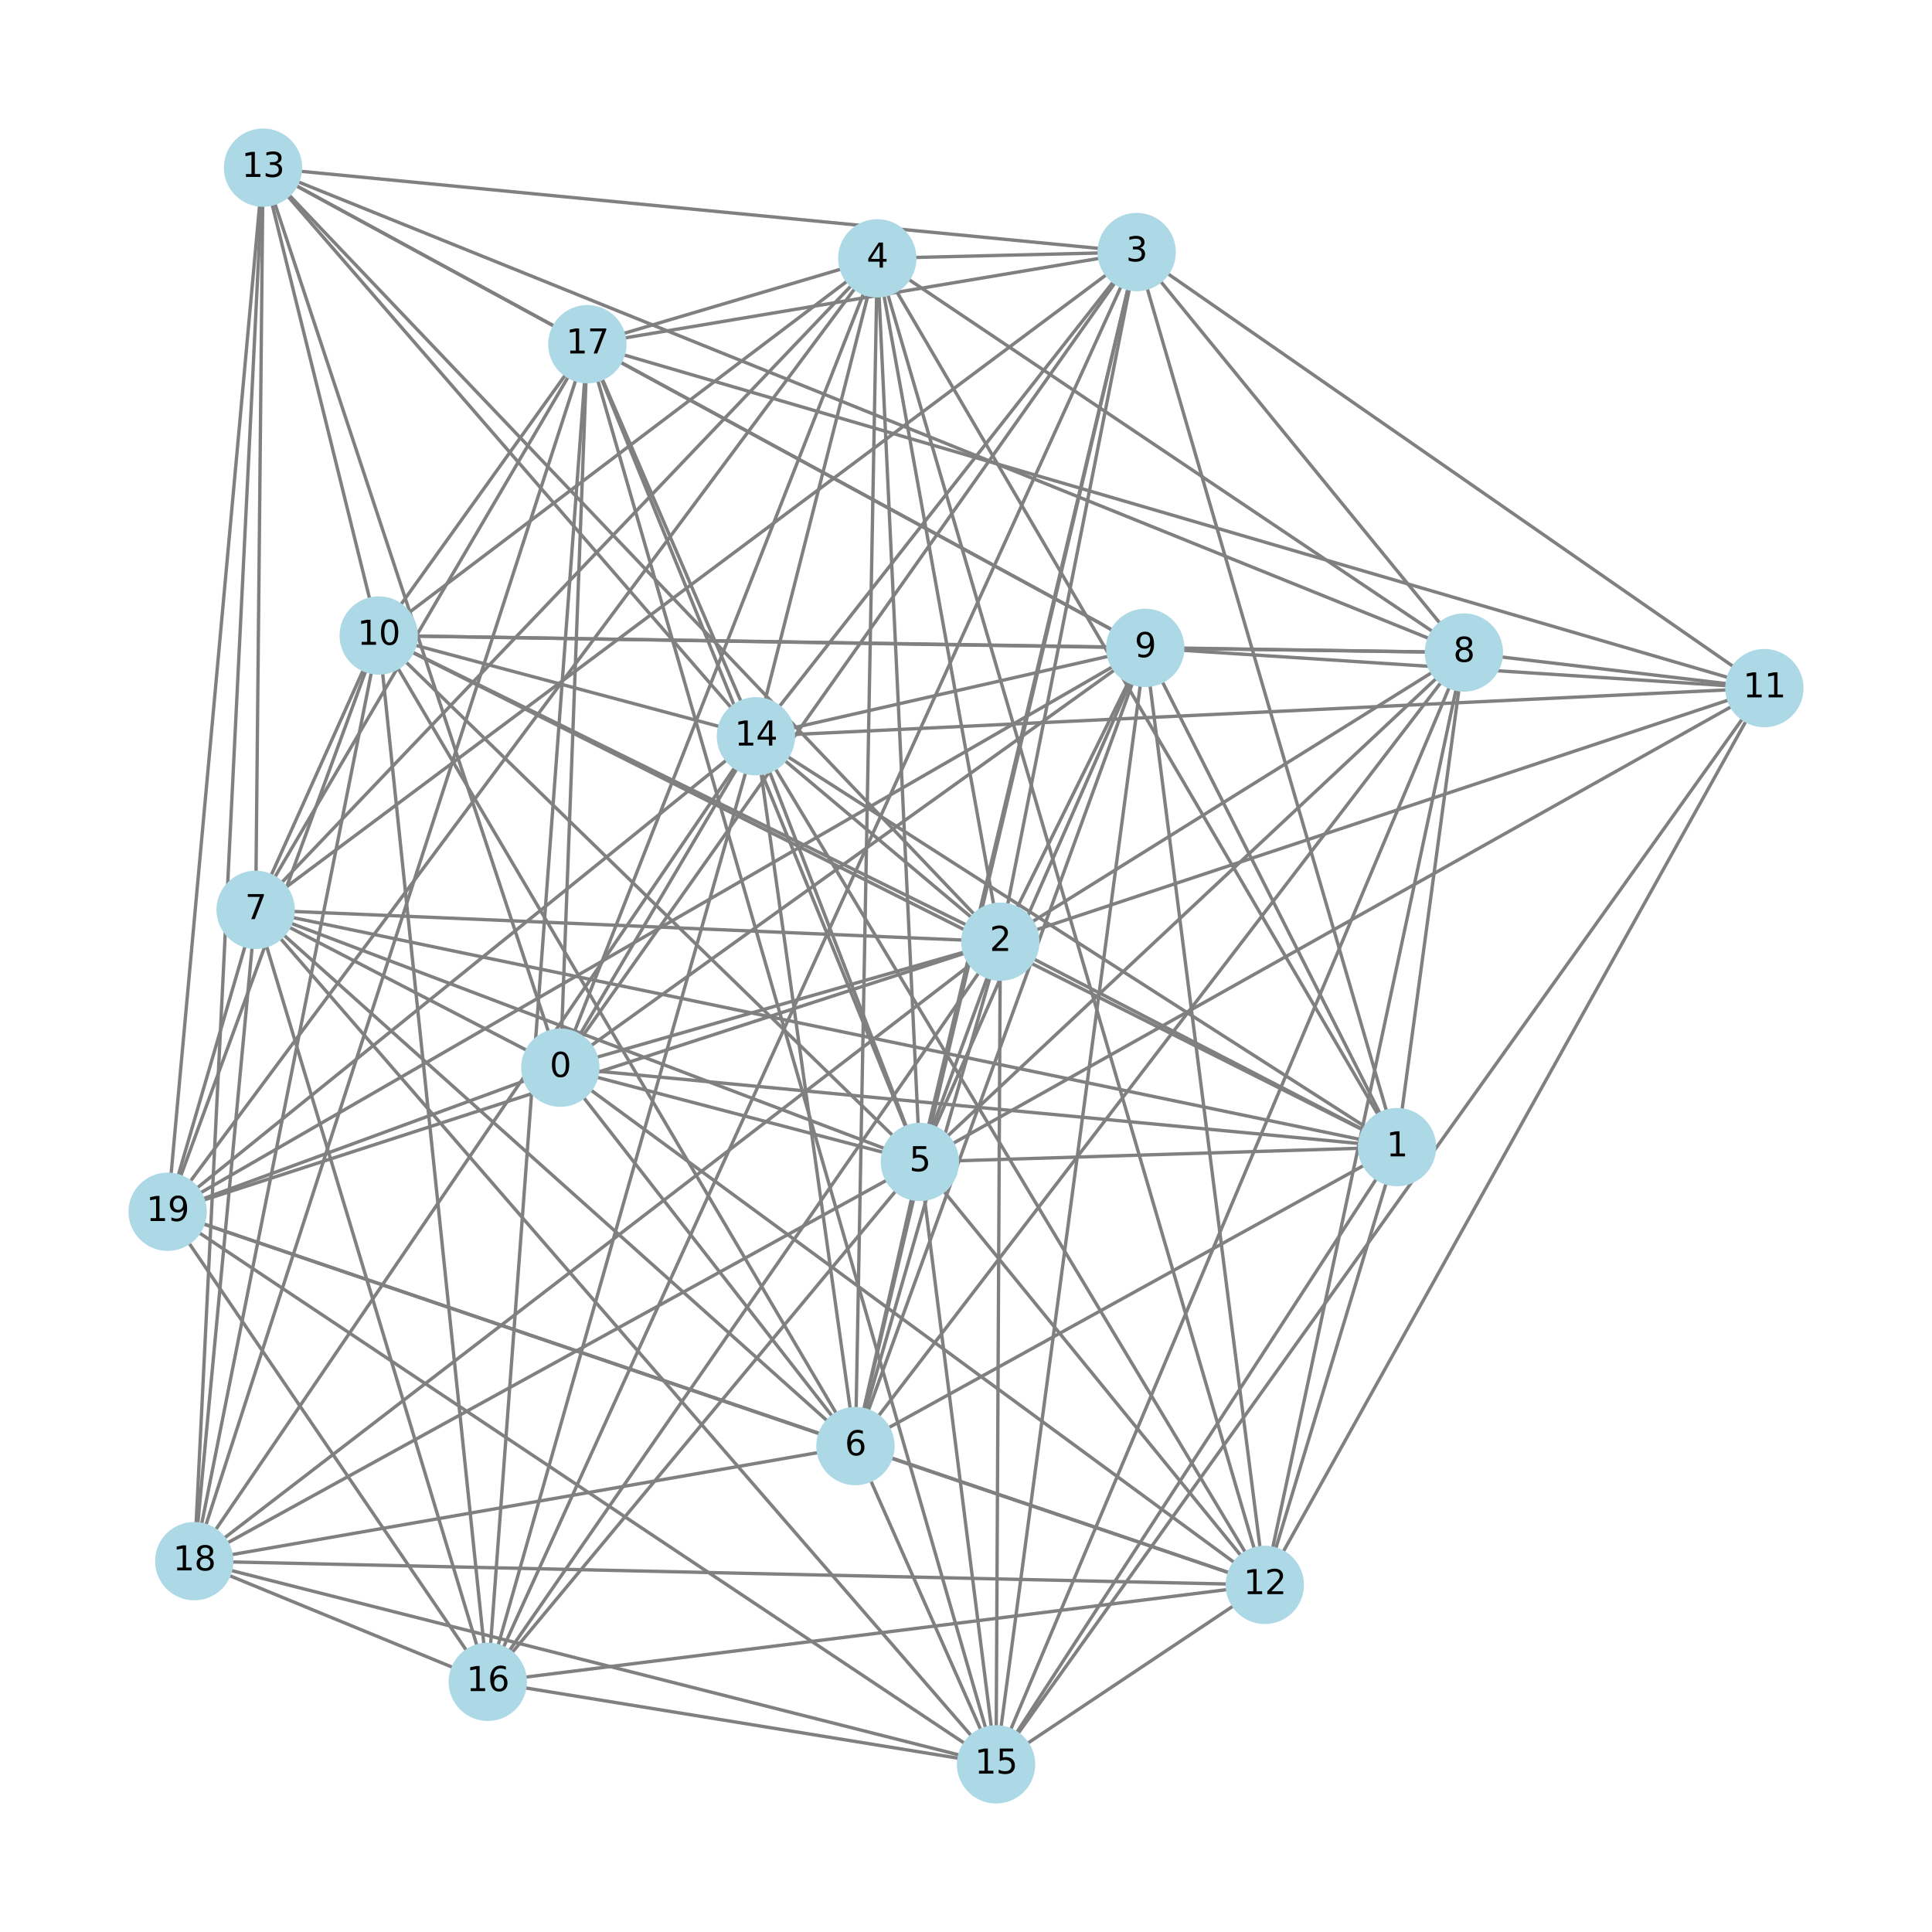 <?xml version="1.0" encoding="utf-8" standalone="no"?>
<!DOCTYPE svg PUBLIC "-//W3C//DTD SVG 1.1//EN"
  "http://www.w3.org/Graphics/SVG/1.1/DTD/svg11.dtd">
<svg xmlns:xlink="http://www.w3.org/1999/xlink" width="576pt" height="576pt" viewBox="0 0 576 576" xmlns="http://www.w3.org/2000/svg" version="1.1">
 <defs>
  <style type="text/css">*{stroke-linejoin: round; stroke-linecap: butt}</style>
 </defs>
 <g id="figure_1">
  <g id="patch_1">
   <path d="M 0 576 
L 576 576 
L 576 0 
L 0 0 
L 0 576 
z
" style="fill: none"/>
  </g>
  <g id="axes_1">
   <g id="LineCollection_1">
    <path d="M 167.055 318.314 
L 416.498 341.995 
" clip-path="url(#p5c5f9ce096)" style="fill: none; stroke: #808080"/>
    <path d="M 167.055 318.314 
L 298.231 280.75 
" clip-path="url(#p5c5f9ce096)" style="fill: none; stroke: #808080"/>
    <path d="M 167.055 318.314 
L 338.88 75.151 
" clip-path="url(#p5c5f9ce096)" style="fill: none; stroke: #808080"/>
    <path d="M 167.055 318.314 
L 261.554 77.021 
" clip-path="url(#p5c5f9ce096)" style="fill: none; stroke: #808080"/>
    <path d="M 167.055 318.314 
L 274.257 346.419 
" clip-path="url(#p5c5f9ce096)" style="fill: none; stroke: #808080"/>
    <path d="M 167.055 318.314 
L 255.041 431.121 
" clip-path="url(#p5c5f9ce096)" style="fill: none; stroke: #808080"/>
    <path d="M 167.055 318.314 
L 76.219 271.261 
" clip-path="url(#p5c5f9ce096)" style="fill: none; stroke: #808080"/>
    <path d="M 167.055 318.314 
L 341.448 193.162 
" clip-path="url(#p5c5f9ce096)" style="fill: none; stroke: #808080"/>
    <path d="M 167.055 318.314 
L 377.079 472.509 
" clip-path="url(#p5c5f9ce096)" style="fill: none; stroke: #808080"/>
    <path d="M 167.055 318.314 
L 78.419 49.983 
" clip-path="url(#p5c5f9ce096)" style="fill: none; stroke: #808080"/>
    <path d="M 167.055 318.314 
L 225.374 219.511 
" clip-path="url(#p5c5f9ce096)" style="fill: none; stroke: #808080"/>
    <path d="M 167.055 318.314 
L 175.109 102.619 
" clip-path="url(#p5c5f9ce096)" style="fill: none; stroke: #808080"/>
    <path d="M 167.055 318.314 
L 49.983 361.266 
" clip-path="url(#p5c5f9ce096)" style="fill: none; stroke: #808080"/>
    <path d="M 416.498 341.995 
L 298.231 280.75 
" clip-path="url(#p5c5f9ce096)" style="fill: none; stroke: #808080"/>
    <path d="M 416.498 341.995 
L 338.88 75.151 
" clip-path="url(#p5c5f9ce096)" style="fill: none; stroke: #808080"/>
    <path d="M 416.498 341.995 
L 261.554 77.021 
" clip-path="url(#p5c5f9ce096)" style="fill: none; stroke: #808080"/>
    <path d="M 416.498 341.995 
L 274.257 346.419 
" clip-path="url(#p5c5f9ce096)" style="fill: none; stroke: #808080"/>
    <path d="M 416.498 341.995 
L 255.041 431.121 
" clip-path="url(#p5c5f9ce096)" style="fill: none; stroke: #808080"/>
    <path d="M 416.498 341.995 
L 76.219 271.261 
" clip-path="url(#p5c5f9ce096)" style="fill: none; stroke: #808080"/>
    <path d="M 416.498 341.995 
L 436.445 194.55 
" clip-path="url(#p5c5f9ce096)" style="fill: none; stroke: #808080"/>
    <path d="M 416.498 341.995 
L 341.448 193.162 
" clip-path="url(#p5c5f9ce096)" style="fill: none; stroke: #808080"/>
    <path d="M 416.498 341.995 
L 112.908 189.466 
" clip-path="url(#p5c5f9ce096)" style="fill: none; stroke: #808080"/>
    <path d="M 416.498 341.995 
L 377.079 472.509 
" clip-path="url(#p5c5f9ce096)" style="fill: none; stroke: #808080"/>
    <path d="M 416.498 341.995 
L 225.374 219.511 
" clip-path="url(#p5c5f9ce096)" style="fill: none; stroke: #808080"/>
    <path d="M 416.498 341.995 
L 296.961 526.017 
" clip-path="url(#p5c5f9ce096)" style="fill: none; stroke: #808080"/>
    <path d="M 298.231 280.75 
L 338.88 75.151 
" clip-path="url(#p5c5f9ce096)" style="fill: none; stroke: #808080"/>
    <path d="M 298.231 280.75 
L 261.554 77.021 
" clip-path="url(#p5c5f9ce096)" style="fill: none; stroke: #808080"/>
    <path d="M 298.231 280.75 
L 274.257 346.419 
" clip-path="url(#p5c5f9ce096)" style="fill: none; stroke: #808080"/>
    <path d="M 298.231 280.75 
L 255.041 431.121 
" clip-path="url(#p5c5f9ce096)" style="fill: none; stroke: #808080"/>
    <path d="M 298.231 280.75 
L 76.219 271.261 
" clip-path="url(#p5c5f9ce096)" style="fill: none; stroke: #808080"/>
    <path d="M 298.231 280.75 
L 436.445 194.55 
" clip-path="url(#p5c5f9ce096)" style="fill: none; stroke: #808080"/>
    <path d="M 298.231 280.75 
L 341.448 193.162 
" clip-path="url(#p5c5f9ce096)" style="fill: none; stroke: #808080"/>
    <path d="M 298.231 280.75 
L 112.908 189.466 
" clip-path="url(#p5c5f9ce096)" style="fill: none; stroke: #808080"/>
    <path d="M 298.231 280.75 
L 526.017 205.151 
" clip-path="url(#p5c5f9ce096)" style="fill: none; stroke: #808080"/>
    <path d="M 298.231 280.75 
L 78.419 49.983 
" clip-path="url(#p5c5f9ce096)" style="fill: none; stroke: #808080"/>
    <path d="M 298.231 280.75 
L 225.374 219.511 
" clip-path="url(#p5c5f9ce096)" style="fill: none; stroke: #808080"/>
    <path d="M 298.231 280.75 
L 296.961 526.017 
" clip-path="url(#p5c5f9ce096)" style="fill: none; stroke: #808080"/>
    <path d="M 298.231 280.75 
L 145.431 501.409 
" clip-path="url(#p5c5f9ce096)" style="fill: none; stroke: #808080"/>
    <path d="M 298.231 280.75 
L 57.918 465.433 
" clip-path="url(#p5c5f9ce096)" style="fill: none; stroke: #808080"/>
    <path d="M 298.231 280.75 
L 49.983 361.266 
" clip-path="url(#p5c5f9ce096)" style="fill: none; stroke: #808080"/>
    <path d="M 338.88 75.151 
L 261.554 77.021 
" clip-path="url(#p5c5f9ce096)" style="fill: none; stroke: #808080"/>
    <path d="M 338.88 75.151 
L 274.257 346.419 
" clip-path="url(#p5c5f9ce096)" style="fill: none; stroke: #808080"/>
    <path d="M 338.88 75.151 
L 255.041 431.121 
" clip-path="url(#p5c5f9ce096)" style="fill: none; stroke: #808080"/>
    <path d="M 338.88 75.151 
L 76.219 271.261 
" clip-path="url(#p5c5f9ce096)" style="fill: none; stroke: #808080"/>
    <path d="M 338.88 75.151 
L 436.445 194.55 
" clip-path="url(#p5c5f9ce096)" style="fill: none; stroke: #808080"/>
    <path d="M 338.88 75.151 
L 526.017 205.151 
" clip-path="url(#p5c5f9ce096)" style="fill: none; stroke: #808080"/>
    <path d="M 338.88 75.151 
L 78.419 49.983 
" clip-path="url(#p5c5f9ce096)" style="fill: none; stroke: #808080"/>
    <path d="M 338.88 75.151 
L 225.374 219.511 
" clip-path="url(#p5c5f9ce096)" style="fill: none; stroke: #808080"/>
    <path d="M 338.88 75.151 
L 145.431 501.409 
" clip-path="url(#p5c5f9ce096)" style="fill: none; stroke: #808080"/>
    <path d="M 338.88 75.151 
L 175.109 102.619 
" clip-path="url(#p5c5f9ce096)" style="fill: none; stroke: #808080"/>
    <path d="M 261.554 77.021 
L 274.257 346.419 
" clip-path="url(#p5c5f9ce096)" style="fill: none; stroke: #808080"/>
    <path d="M 261.554 77.021 
L 255.041 431.121 
" clip-path="url(#p5c5f9ce096)" style="fill: none; stroke: #808080"/>
    <path d="M 261.554 77.021 
L 76.219 271.261 
" clip-path="url(#p5c5f9ce096)" style="fill: none; stroke: #808080"/>
    <path d="M 261.554 77.021 
L 436.445 194.55 
" clip-path="url(#p5c5f9ce096)" style="fill: none; stroke: #808080"/>
    <path d="M 261.554 77.021 
L 112.908 189.466 
" clip-path="url(#p5c5f9ce096)" style="fill: none; stroke: #808080"/>
    <path d="M 261.554 77.021 
L 377.079 472.509 
" clip-path="url(#p5c5f9ce096)" style="fill: none; stroke: #808080"/>
    <path d="M 261.554 77.021 
L 225.374 219.511 
" clip-path="url(#p5c5f9ce096)" style="fill: none; stroke: #808080"/>
    <path d="M 261.554 77.021 
L 175.109 102.619 
" clip-path="url(#p5c5f9ce096)" style="fill: none; stroke: #808080"/>
    <path d="M 261.554 77.021 
L 49.983 361.266 
" clip-path="url(#p5c5f9ce096)" style="fill: none; stroke: #808080"/>
    <path d="M 274.257 346.419 
L 255.041 431.121 
" clip-path="url(#p5c5f9ce096)" style="fill: none; stroke: #808080"/>
    <path d="M 274.257 346.419 
L 76.219 271.261 
" clip-path="url(#p5c5f9ce096)" style="fill: none; stroke: #808080"/>
    <path d="M 274.257 346.419 
L 436.445 194.55 
" clip-path="url(#p5c5f9ce096)" style="fill: none; stroke: #808080"/>
    <path d="M 274.257 346.419 
L 341.448 193.162 
" clip-path="url(#p5c5f9ce096)" style="fill: none; stroke: #808080"/>
    <path d="M 274.257 346.419 
L 112.908 189.466 
" clip-path="url(#p5c5f9ce096)" style="fill: none; stroke: #808080"/>
    <path d="M 274.257 346.419 
L 526.017 205.151 
" clip-path="url(#p5c5f9ce096)" style="fill: none; stroke: #808080"/>
    <path d="M 274.257 346.419 
L 377.079 472.509 
" clip-path="url(#p5c5f9ce096)" style="fill: none; stroke: #808080"/>
    <path d="M 274.257 346.419 
L 225.374 219.511 
" clip-path="url(#p5c5f9ce096)" style="fill: none; stroke: #808080"/>
    <path d="M 274.257 346.419 
L 296.961 526.017 
" clip-path="url(#p5c5f9ce096)" style="fill: none; stroke: #808080"/>
    <path d="M 274.257 346.419 
L 145.431 501.409 
" clip-path="url(#p5c5f9ce096)" style="fill: none; stroke: #808080"/>
    <path d="M 274.257 346.419 
L 175.109 102.619 
" clip-path="url(#p5c5f9ce096)" style="fill: none; stroke: #808080"/>
    <path d="M 274.257 346.419 
L 57.918 465.433 
" clip-path="url(#p5c5f9ce096)" style="fill: none; stroke: #808080"/>
    <path d="M 255.041 431.121 
L 76.219 271.261 
" clip-path="url(#p5c5f9ce096)" style="fill: none; stroke: #808080"/>
    <path d="M 255.041 431.121 
L 436.445 194.55 
" clip-path="url(#p5c5f9ce096)" style="fill: none; stroke: #808080"/>
    <path d="M 255.041 431.121 
L 341.448 193.162 
" clip-path="url(#p5c5f9ce096)" style="fill: none; stroke: #808080"/>
    <path d="M 255.041 431.121 
L 112.908 189.466 
" clip-path="url(#p5c5f9ce096)" style="fill: none; stroke: #808080"/>
    <path d="M 255.041 431.121 
L 377.079 472.509 
" clip-path="url(#p5c5f9ce096)" style="fill: none; stroke: #808080"/>
    <path d="M 255.041 431.121 
L 225.374 219.511 
" clip-path="url(#p5c5f9ce096)" style="fill: none; stroke: #808080"/>
    <path d="M 255.041 431.121 
L 296.961 526.017 
" clip-path="url(#p5c5f9ce096)" style="fill: none; stroke: #808080"/>
    <path d="M 255.041 431.121 
L 57.918 465.433 
" clip-path="url(#p5c5f9ce096)" style="fill: none; stroke: #808080"/>
    <path d="M 255.041 431.121 
L 49.983 361.266 
" clip-path="url(#p5c5f9ce096)" style="fill: none; stroke: #808080"/>
    <path d="M 76.219 271.261 
L 112.908 189.466 
" clip-path="url(#p5c5f9ce096)" style="fill: none; stroke: #808080"/>
    <path d="M 76.219 271.261 
L 78.419 49.983 
" clip-path="url(#p5c5f9ce096)" style="fill: none; stroke: #808080"/>
    <path d="M 76.219 271.261 
L 296.961 526.017 
" clip-path="url(#p5c5f9ce096)" style="fill: none; stroke: #808080"/>
    <path d="M 76.219 271.261 
L 145.431 501.409 
" clip-path="url(#p5c5f9ce096)" style="fill: none; stroke: #808080"/>
    <path d="M 76.219 271.261 
L 175.109 102.619 
" clip-path="url(#p5c5f9ce096)" style="fill: none; stroke: #808080"/>
    <path d="M 76.219 271.261 
L 57.918 465.433 
" clip-path="url(#p5c5f9ce096)" style="fill: none; stroke: #808080"/>
    <path d="M 76.219 271.261 
L 49.983 361.266 
" clip-path="url(#p5c5f9ce096)" style="fill: none; stroke: #808080"/>
    <path d="M 436.445 194.55 
L 341.448 193.162 
" clip-path="url(#p5c5f9ce096)" style="fill: none; stroke: #808080"/>
    <path d="M 436.445 194.55 
L 112.908 189.466 
" clip-path="url(#p5c5f9ce096)" style="fill: none; stroke: #808080"/>
    <path d="M 436.445 194.55 
L 526.017 205.151 
" clip-path="url(#p5c5f9ce096)" style="fill: none; stroke: #808080"/>
    <path d="M 436.445 194.55 
L 377.079 472.509 
" clip-path="url(#p5c5f9ce096)" style="fill: none; stroke: #808080"/>
    <path d="M 436.445 194.55 
L 78.419 49.983 
" clip-path="url(#p5c5f9ce096)" style="fill: none; stroke: #808080"/>
    <path d="M 436.445 194.55 
L 296.961 526.017 
" clip-path="url(#p5c5f9ce096)" style="fill: none; stroke: #808080"/>
    <path d="M 341.448 193.162 
L 112.908 189.466 
" clip-path="url(#p5c5f9ce096)" style="fill: none; stroke: #808080"/>
    <path d="M 341.448 193.162 
L 526.017 205.151 
" clip-path="url(#p5c5f9ce096)" style="fill: none; stroke: #808080"/>
    <path d="M 341.448 193.162 
L 377.079 472.509 
" clip-path="url(#p5c5f9ce096)" style="fill: none; stroke: #808080"/>
    <path d="M 341.448 193.162 
L 78.419 49.983 
" clip-path="url(#p5c5f9ce096)" style="fill: none; stroke: #808080"/>
    <path d="M 341.448 193.162 
L 225.374 219.511 
" clip-path="url(#p5c5f9ce096)" style="fill: none; stroke: #808080"/>
    <path d="M 341.448 193.162 
L 296.961 526.017 
" clip-path="url(#p5c5f9ce096)" style="fill: none; stroke: #808080"/>
    <path d="M 341.448 193.162 
L 175.109 102.619 
" clip-path="url(#p5c5f9ce096)" style="fill: none; stroke: #808080"/>
    <path d="M 341.448 193.162 
L 49.983 361.266 
" clip-path="url(#p5c5f9ce096)" style="fill: none; stroke: #808080"/>
    <path d="M 112.908 189.466 
L 78.419 49.983 
" clip-path="url(#p5c5f9ce096)" style="fill: none; stroke: #808080"/>
    <path d="M 112.908 189.466 
L 225.374 219.511 
" clip-path="url(#p5c5f9ce096)" style="fill: none; stroke: #808080"/>
    <path d="M 112.908 189.466 
L 145.431 501.409 
" clip-path="url(#p5c5f9ce096)" style="fill: none; stroke: #808080"/>
    <path d="M 112.908 189.466 
L 175.109 102.619 
" clip-path="url(#p5c5f9ce096)" style="fill: none; stroke: #808080"/>
    <path d="M 112.908 189.466 
L 57.918 465.433 
" clip-path="url(#p5c5f9ce096)" style="fill: none; stroke: #808080"/>
    <path d="M 112.908 189.466 
L 49.983 361.266 
" clip-path="url(#p5c5f9ce096)" style="fill: none; stroke: #808080"/>
    <path d="M 526.017 205.151 
L 377.079 472.509 
" clip-path="url(#p5c5f9ce096)" style="fill: none; stroke: #808080"/>
    <path d="M 526.017 205.151 
L 225.374 219.511 
" clip-path="url(#p5c5f9ce096)" style="fill: none; stroke: #808080"/>
    <path d="M 526.017 205.151 
L 296.961 526.017 
" clip-path="url(#p5c5f9ce096)" style="fill: none; stroke: #808080"/>
    <path d="M 526.017 205.151 
L 175.109 102.619 
" clip-path="url(#p5c5f9ce096)" style="fill: none; stroke: #808080"/>
    <path d="M 377.079 472.509 
L 225.374 219.511 
" clip-path="url(#p5c5f9ce096)" style="fill: none; stroke: #808080"/>
    <path d="M 377.079 472.509 
L 296.961 526.017 
" clip-path="url(#p5c5f9ce096)" style="fill: none; stroke: #808080"/>
    <path d="M 377.079 472.509 
L 145.431 501.409 
" clip-path="url(#p5c5f9ce096)" style="fill: none; stroke: #808080"/>
    <path d="M 377.079 472.509 
L 57.918 465.433 
" clip-path="url(#p5c5f9ce096)" style="fill: none; stroke: #808080"/>
    <path d="M 377.079 472.509 
L 49.983 361.266 
" clip-path="url(#p5c5f9ce096)" style="fill: none; stroke: #808080"/>
    <path d="M 78.419 49.983 
L 225.374 219.511 
" clip-path="url(#p5c5f9ce096)" style="fill: none; stroke: #808080"/>
    <path d="M 78.419 49.983 
L 175.109 102.619 
" clip-path="url(#p5c5f9ce096)" style="fill: none; stroke: #808080"/>
    <path d="M 78.419 49.983 
L 57.918 465.433 
" clip-path="url(#p5c5f9ce096)" style="fill: none; stroke: #808080"/>
    <path d="M 78.419 49.983 
L 49.983 361.266 
" clip-path="url(#p5c5f9ce096)" style="fill: none; stroke: #808080"/>
    <path d="M 225.374 219.511 
L 145.431 501.409 
" clip-path="url(#p5c5f9ce096)" style="fill: none; stroke: #808080"/>
    <path d="M 225.374 219.511 
L 175.109 102.619 
" clip-path="url(#p5c5f9ce096)" style="fill: none; stroke: #808080"/>
    <path d="M 225.374 219.511 
L 57.918 465.433 
" clip-path="url(#p5c5f9ce096)" style="fill: none; stroke: #808080"/>
    <path d="M 225.374 219.511 
L 49.983 361.266 
" clip-path="url(#p5c5f9ce096)" style="fill: none; stroke: #808080"/>
    <path d="M 296.961 526.017 
L 145.431 501.409 
" clip-path="url(#p5c5f9ce096)" style="fill: none; stroke: #808080"/>
    <path d="M 296.961 526.017 
L 175.109 102.619 
" clip-path="url(#p5c5f9ce096)" style="fill: none; stroke: #808080"/>
    <path d="M 296.961 526.017 
L 57.918 465.433 
" clip-path="url(#p5c5f9ce096)" style="fill: none; stroke: #808080"/>
    <path d="M 296.961 526.017 
L 49.983 361.266 
" clip-path="url(#p5c5f9ce096)" style="fill: none; stroke: #808080"/>
    <path d="M 145.431 501.409 
L 175.109 102.619 
" clip-path="url(#p5c5f9ce096)" style="fill: none; stroke: #808080"/>
    <path d="M 145.431 501.409 
L 57.918 465.433 
" clip-path="url(#p5c5f9ce096)" style="fill: none; stroke: #808080"/>
    <path d="M 145.431 501.409 
L 49.983 361.266 
" clip-path="url(#p5c5f9ce096)" style="fill: none; stroke: #808080"/>
    <path d="M 175.109 102.619 
L 57.918 465.433 
" clip-path="url(#p5c5f9ce096)" style="fill: none; stroke: #808080"/>
   </g>
   <g id="PathCollection_1">
    <defs>
     <path id="m278e20faa7" d="M 0 11.18 
C 2.965 11.18 5.809 10.002 7.906 7.906 
C 10.002 5.809 11.18 2.965 11.18 0 
C 11.18 -2.965 10.002 -5.809 7.906 -7.906 
C 5.809 -10.002 2.965 -11.18 0 -11.18 
C -2.965 -11.18 -5.809 -10.002 -7.906 -7.906 
C -10.002 -5.809 -11.18 -2.965 -11.18 0 
C -11.18 2.965 -10.002 5.809 -7.906 7.906 
C -5.809 10.002 -2.965 11.18 0 11.18 
z
" style="stroke: #add8e6"/>
    </defs>
    <g clip-path="url(#p5c5f9ce096)">
     <use xlink:href="#m278e20faa7" x="167.055" y="318.314" style="fill: #add8e6; stroke: #add8e6"/>
     <use xlink:href="#m278e20faa7" x="416.498" y="341.995" style="fill: #add8e6; stroke: #add8e6"/>
     <use xlink:href="#m278e20faa7" x="298.231" y="280.75" style="fill: #add8e6; stroke: #add8e6"/>
     <use xlink:href="#m278e20faa7" x="338.88" y="75.151" style="fill: #add8e6; stroke: #add8e6"/>
     <use xlink:href="#m278e20faa7" x="261.554" y="77.021" style="fill: #add8e6; stroke: #add8e6"/>
     <use xlink:href="#m278e20faa7" x="274.257" y="346.419" style="fill: #add8e6; stroke: #add8e6"/>
     <use xlink:href="#m278e20faa7" x="255.041" y="431.121" style="fill: #add8e6; stroke: #add8e6"/>
     <use xlink:href="#m278e20faa7" x="76.219" y="271.261" style="fill: #add8e6; stroke: #add8e6"/>
     <use xlink:href="#m278e20faa7" x="436.445" y="194.55" style="fill: #add8e6; stroke: #add8e6"/>
     <use xlink:href="#m278e20faa7" x="341.448" y="193.162" style="fill: #add8e6; stroke: #add8e6"/>
     <use xlink:href="#m278e20faa7" x="112.908" y="189.466" style="fill: #add8e6; stroke: #add8e6"/>
     <use xlink:href="#m278e20faa7" x="526.017" y="205.151" style="fill: #add8e6; stroke: #add8e6"/>
     <use xlink:href="#m278e20faa7" x="377.079" y="472.509" style="fill: #add8e6; stroke: #add8e6"/>
     <use xlink:href="#m278e20faa7" x="78.419" y="49.983" style="fill: #add8e6; stroke: #add8e6"/>
     <use xlink:href="#m278e20faa7" x="225.374" y="219.511" style="fill: #add8e6; stroke: #add8e6"/>
     <use xlink:href="#m278e20faa7" x="296.961" y="526.017" style="fill: #add8e6; stroke: #add8e6"/>
     <use xlink:href="#m278e20faa7" x="145.431" y="501.409" style="fill: #add8e6; stroke: #add8e6"/>
     <use xlink:href="#m278e20faa7" x="175.109" y="102.619" style="fill: #add8e6; stroke: #add8e6"/>
     <use xlink:href="#m278e20faa7" x="57.918" y="465.433" style="fill: #add8e6; stroke: #add8e6"/>
     <use xlink:href="#m278e20faa7" x="49.983" y="361.266" style="fill: #add8e6; stroke: #add8e6"/>
    </g>
   </g>
   <g id="text_1">
    <g clip-path="url(#p5c5f9ce096)">
     <!-- 0 -->
     <g transform="translate(163.873 321.073) scale(0.1 -0.1)">
      <defs>
       <path id="DejaVuSans-30" d="M 2034 4250 
Q 1547 4250 1301 3770 
Q 1056 3291 1056 2328 
Q 1056 1369 1301 889 
Q 1547 409 2034 409 
Q 2525 409 2770 889 
Q 3016 1369 3016 2328 
Q 3016 3291 2770 3770 
Q 2525 4250 2034 4250 
z
M 2034 4750 
Q 2819 4750 3233 4129 
Q 3647 3509 3647 2328 
Q 3647 1150 3233 529 
Q 2819 -91 2034 -91 
Q 1250 -91 836 529 
Q 422 1150 422 2328 
Q 422 3509 836 4129 
Q 1250 4750 2034 4750 
z
" transform="scale(0.016)"/>
      </defs>
      <use xlink:href="#DejaVuSans-30"/>
     </g>
    </g>
   </g>
   <g id="text_2">
    <g clip-path="url(#p5c5f9ce096)">
     <!-- 1 -->
     <g transform="translate(413.316 344.755) scale(0.1 -0.1)">
      <defs>
       <path id="DejaVuSans-31" d="M 794 531 
L 1825 531 
L 1825 4091 
L 703 3866 
L 703 4441 
L 1819 4666 
L 2450 4666 
L 2450 531 
L 3481 531 
L 3481 0 
L 794 0 
L 794 531 
z
" transform="scale(0.016)"/>
      </defs>
      <use xlink:href="#DejaVuSans-31"/>
     </g>
    </g>
   </g>
   <g id="text_3">
    <g clip-path="url(#p5c5f9ce096)">
     <!-- 2 -->
     <g transform="translate(295.05 283.509) scale(0.1 -0.1)">
      <defs>
       <path id="DejaVuSans-32" d="M 1228 531 
L 3431 531 
L 3431 0 
L 469 0 
L 469 531 
Q 828 903 1448 1529 
Q 2069 2156 2228 2338 
Q 2531 2678 2651 2914 
Q 2772 3150 2772 3378 
Q 2772 3750 2511 3984 
Q 2250 4219 1831 4219 
Q 1534 4219 1204 4116 
Q 875 4013 500 3803 
L 500 4441 
Q 881 4594 1212 4672 
Q 1544 4750 1819 4750 
Q 2544 4750 2975 4387 
Q 3406 4025 3406 3419 
Q 3406 3131 3298 2873 
Q 3191 2616 2906 2266 
Q 2828 2175 2409 1742 
Q 1991 1309 1228 531 
z
" transform="scale(0.016)"/>
      </defs>
      <use xlink:href="#DejaVuSans-32"/>
     </g>
    </g>
   </g>
   <g id="text_4">
    <g clip-path="url(#p5c5f9ce096)">
     <!-- 3 -->
     <g transform="translate(335.699 77.911) scale(0.1 -0.1)">
      <defs>
       <path id="DejaVuSans-33" d="M 2597 2516 
Q 3050 2419 3304 2112 
Q 3559 1806 3559 1356 
Q 3559 666 3084 287 
Q 2609 -91 1734 -91 
Q 1441 -91 1130 -33 
Q 819 25 488 141 
L 488 750 
Q 750 597 1062 519 
Q 1375 441 1716 441 
Q 2309 441 2620 675 
Q 2931 909 2931 1356 
Q 2931 1769 2642 2001 
Q 2353 2234 1838 2234 
L 1294 2234 
L 1294 2753 
L 1863 2753 
Q 2328 2753 2575 2939 
Q 2822 3125 2822 3475 
Q 2822 3834 2567 4026 
Q 2313 4219 1838 4219 
Q 1578 4219 1281 4162 
Q 984 4106 628 3988 
L 628 4550 
Q 988 4650 1302 4700 
Q 1616 4750 1894 4750 
Q 2613 4750 3031 4423 
Q 3450 4097 3450 3541 
Q 3450 3153 3228 2886 
Q 3006 2619 2597 2516 
z
" transform="scale(0.016)"/>
      </defs>
      <use xlink:href="#DejaVuSans-33"/>
     </g>
    </g>
   </g>
   <g id="text_5">
    <g clip-path="url(#p5c5f9ce096)">
     <!-- 4 -->
     <g transform="translate(258.373 79.78) scale(0.1 -0.1)">
      <defs>
       <path id="DejaVuSans-34" d="M 2419 4116 
L 825 1625 
L 2419 1625 
L 2419 4116 
z
M 2253 4666 
L 3047 4666 
L 3047 1625 
L 3713 1625 
L 3713 1100 
L 3047 1100 
L 3047 0 
L 2419 0 
L 2419 1100 
L 313 1100 
L 313 1709 
L 2253 4666 
z
" transform="scale(0.016)"/>
      </defs>
      <use xlink:href="#DejaVuSans-34"/>
     </g>
    </g>
   </g>
   <g id="text_6">
    <g clip-path="url(#p5c5f9ce096)">
     <!-- 5 -->
     <g transform="translate(271.076 349.178) scale(0.1 -0.1)">
      <defs>
       <path id="DejaVuSans-35" d="M 691 4666 
L 3169 4666 
L 3169 4134 
L 1269 4134 
L 1269 2991 
Q 1406 3038 1543 3061 
Q 1681 3084 1819 3084 
Q 2600 3084 3056 2656 
Q 3513 2228 3513 1497 
Q 3513 744 3044 326 
Q 2575 -91 1722 -91 
Q 1428 -91 1123 -41 
Q 819 9 494 109 
L 494 744 
Q 775 591 1075 516 
Q 1375 441 1709 441 
Q 2250 441 2565 725 
Q 2881 1009 2881 1497 
Q 2881 1984 2565 2268 
Q 2250 2553 1709 2553 
Q 1456 2553 1204 2497 
Q 953 2441 691 2322 
L 691 4666 
z
" transform="scale(0.016)"/>
      </defs>
      <use xlink:href="#DejaVuSans-35"/>
     </g>
    </g>
   </g>
   <g id="text_7">
    <g clip-path="url(#p5c5f9ce096)">
     <!-- 6 -->
     <g transform="translate(251.86 433.88) scale(0.1 -0.1)">
      <defs>
       <path id="DejaVuSans-36" d="M 2113 2584 
Q 1688 2584 1439 2293 
Q 1191 2003 1191 1497 
Q 1191 994 1439 701 
Q 1688 409 2113 409 
Q 2538 409 2786 701 
Q 3034 994 3034 1497 
Q 3034 2003 2786 2293 
Q 2538 2584 2113 2584 
z
M 3366 4563 
L 3366 3988 
Q 3128 4100 2886 4159 
Q 2644 4219 2406 4219 
Q 1781 4219 1451 3797 
Q 1122 3375 1075 2522 
Q 1259 2794 1537 2939 
Q 1816 3084 2150 3084 
Q 2853 3084 3261 2657 
Q 3669 2231 3669 1497 
Q 3669 778 3244 343 
Q 2819 -91 2113 -91 
Q 1303 -91 875 529 
Q 447 1150 447 2328 
Q 447 3434 972 4092 
Q 1497 4750 2381 4750 
Q 2619 4750 2861 4703 
Q 3103 4656 3366 4563 
z
" transform="scale(0.016)"/>
      </defs>
      <use xlink:href="#DejaVuSans-36"/>
     </g>
    </g>
   </g>
   <g id="text_8">
    <g clip-path="url(#p5c5f9ce096)">
     <!-- 7 -->
     <g transform="translate(73.038 274.021) scale(0.1 -0.1)">
      <defs>
       <path id="DejaVuSans-37" d="M 525 4666 
L 3525 4666 
L 3525 4397 
L 1831 0 
L 1172 0 
L 2766 4134 
L 525 4134 
L 525 4666 
z
" transform="scale(0.016)"/>
      </defs>
      <use xlink:href="#DejaVuSans-37"/>
     </g>
    </g>
   </g>
   <g id="text_9">
    <g clip-path="url(#p5c5f9ce096)">
     <!-- 8 -->
     <g transform="translate(433.263 197.309) scale(0.1 -0.1)">
      <defs>
       <path id="DejaVuSans-38" d="M 2034 2216 
Q 1584 2216 1326 1975 
Q 1069 1734 1069 1313 
Q 1069 891 1326 650 
Q 1584 409 2034 409 
Q 2484 409 2743 651 
Q 3003 894 3003 1313 
Q 3003 1734 2745 1975 
Q 2488 2216 2034 2216 
z
M 1403 2484 
Q 997 2584 770 2862 
Q 544 3141 544 3541 
Q 544 4100 942 4425 
Q 1341 4750 2034 4750 
Q 2731 4750 3128 4425 
Q 3525 4100 3525 3541 
Q 3525 3141 3298 2862 
Q 3072 2584 2669 2484 
Q 3125 2378 3379 2068 
Q 3634 1759 3634 1313 
Q 3634 634 3220 271 
Q 2806 -91 2034 -91 
Q 1263 -91 848 271 
Q 434 634 434 1313 
Q 434 1759 690 2068 
Q 947 2378 1403 2484 
z
M 1172 3481 
Q 1172 3119 1398 2916 
Q 1625 2713 2034 2713 
Q 2441 2713 2670 2916 
Q 2900 3119 2900 3481 
Q 2900 3844 2670 4047 
Q 2441 4250 2034 4250 
Q 1625 4250 1398 4047 
Q 1172 3844 1172 3481 
z
" transform="scale(0.016)"/>
      </defs>
      <use xlink:href="#DejaVuSans-38"/>
     </g>
    </g>
   </g>
   <g id="text_10">
    <g clip-path="url(#p5c5f9ce096)">
     <!-- 9 -->
     <g transform="translate(338.267 195.922) scale(0.1 -0.1)">
      <defs>
       <path id="DejaVuSans-39" d="M 703 97 
L 703 672 
Q 941 559 1184 500 
Q 1428 441 1663 441 
Q 2288 441 2617 861 
Q 2947 1281 2994 2138 
Q 2813 1869 2534 1725 
Q 2256 1581 1919 1581 
Q 1219 1581 811 2004 
Q 403 2428 403 3163 
Q 403 3881 828 4315 
Q 1253 4750 1959 4750 
Q 2769 4750 3195 4129 
Q 3622 3509 3622 2328 
Q 3622 1225 3098 567 
Q 2575 -91 1691 -91 
Q 1453 -91 1209 -44 
Q 966 3 703 97 
z
M 1959 2075 
Q 2384 2075 2632 2365 
Q 2881 2656 2881 3163 
Q 2881 3666 2632 3958 
Q 2384 4250 1959 4250 
Q 1534 4250 1286 3958 
Q 1038 3666 1038 3163 
Q 1038 2656 1286 2365 
Q 1534 2075 1959 2075 
z
" transform="scale(0.016)"/>
      </defs>
      <use xlink:href="#DejaVuSans-39"/>
     </g>
    </g>
   </g>
   <g id="text_11">
    <g clip-path="url(#p5c5f9ce096)">
     <!-- 10 -->
     <g transform="translate(106.545 192.226) scale(0.1 -0.1)">
      <use xlink:href="#DejaVuSans-31"/>
      <use xlink:href="#DejaVuSans-30" x="63.623"/>
     </g>
    </g>
   </g>
   <g id="text_12">
    <g clip-path="url(#p5c5f9ce096)">
     <!-- 11 -->
     <g transform="translate(519.654 207.911) scale(0.1 -0.1)">
      <use xlink:href="#DejaVuSans-31"/>
      <use xlink:href="#DejaVuSans-31" x="63.623"/>
     </g>
    </g>
   </g>
   <g id="text_13">
    <g clip-path="url(#p5c5f9ce096)">
     <!-- 12 -->
     <g transform="translate(370.717 475.269) scale(0.1 -0.1)">
      <use xlink:href="#DejaVuSans-31"/>
      <use xlink:href="#DejaVuSans-32" x="63.623"/>
     </g>
    </g>
   </g>
   <g id="text_14">
    <g clip-path="url(#p5c5f9ce096)">
     <!-- 13 -->
     <g transform="translate(72.057 52.743) scale(0.1 -0.1)">
      <use xlink:href="#DejaVuSans-31"/>
      <use xlink:href="#DejaVuSans-33" x="63.623"/>
     </g>
    </g>
   </g>
   <g id="text_15">
    <g clip-path="url(#p5c5f9ce096)">
     <!-- 14 -->
     <g transform="translate(219.011 222.27) scale(0.1 -0.1)">
      <use xlink:href="#DejaVuSans-31"/>
      <use xlink:href="#DejaVuSans-34" x="63.623"/>
     </g>
    </g>
   </g>
   <g id="text_16">
    <g clip-path="url(#p5c5f9ce096)">
     <!-- 15 -->
     <g transform="translate(290.598 528.776) scale(0.1 -0.1)">
      <use xlink:href="#DejaVuSans-31"/>
      <use xlink:href="#DejaVuSans-35" x="63.623"/>
     </g>
    </g>
   </g>
   <g id="text_17">
    <g clip-path="url(#p5c5f9ce096)">
     <!-- 16 -->
     <g transform="translate(139.068 504.169) scale(0.1 -0.1)">
      <use xlink:href="#DejaVuSans-31"/>
      <use xlink:href="#DejaVuSans-36" x="63.623"/>
     </g>
    </g>
   </g>
   <g id="text_18">
    <g clip-path="url(#p5c5f9ce096)">
     <!-- 17 -->
     <g transform="translate(168.746 105.379) scale(0.1 -0.1)">
      <use xlink:href="#DejaVuSans-31"/>
      <use xlink:href="#DejaVuSans-37" x="63.623"/>
     </g>
    </g>
   </g>
   <g id="text_19">
    <g clip-path="url(#p5c5f9ce096)">
     <!-- 18 -->
     <g transform="translate(51.556 468.193) scale(0.1 -0.1)">
      <use xlink:href="#DejaVuSans-31"/>
      <use xlink:href="#DejaVuSans-38" x="63.623"/>
     </g>
    </g>
   </g>
   <g id="text_20">
    <g clip-path="url(#p5c5f9ce096)">
     <!-- 19 -->
     <g transform="translate(43.621 364.025) scale(0.1 -0.1)">
      <use xlink:href="#DejaVuSans-31"/>
      <use xlink:href="#DejaVuSans-39" x="63.623"/>
     </g>
    </g>
   </g>
   <g id="text_21">
    <!-- Graph Representation -->
    <g transform="translate(222.124 -6) scale(0.12 -0.12)">
     <defs>
      <path id="DejaVuSans-47" d="M 3809 666 
L 3809 1919 
L 2778 1919 
L 2778 2438 
L 4434 2438 
L 4434 434 
Q 4069 175 3628 42 
Q 3188 -91 2688 -91 
Q 1594 -91 976 548 
Q 359 1188 359 2328 
Q 359 3472 976 4111 
Q 1594 4750 2688 4750 
Q 3144 4750 3555 4637 
Q 3966 4525 4313 4306 
L 4313 3634 
Q 3963 3931 3569 4081 
Q 3175 4231 2741 4231 
Q 1884 4231 1454 3753 
Q 1025 3275 1025 2328 
Q 1025 1384 1454 906 
Q 1884 428 2741 428 
Q 3075 428 3337 486 
Q 3600 544 3809 666 
z
" transform="scale(0.016)"/>
      <path id="DejaVuSans-72" d="M 2631 2963 
Q 2534 3019 2420 3045 
Q 2306 3072 2169 3072 
Q 1681 3072 1420 2755 
Q 1159 2438 1159 1844 
L 1159 0 
L 581 0 
L 581 3500 
L 1159 3500 
L 1159 2956 
Q 1341 3275 1631 3429 
Q 1922 3584 2338 3584 
Q 2397 3584 2469 3576 
Q 2541 3569 2628 3553 
L 2631 2963 
z
" transform="scale(0.016)"/>
      <path id="DejaVuSans-61" d="M 2194 1759 
Q 1497 1759 1228 1600 
Q 959 1441 959 1056 
Q 959 750 1161 570 
Q 1363 391 1709 391 
Q 2188 391 2477 730 
Q 2766 1069 2766 1631 
L 2766 1759 
L 2194 1759 
z
M 3341 1997 
L 3341 0 
L 2766 0 
L 2766 531 
Q 2569 213 2275 61 
Q 1981 -91 1556 -91 
Q 1019 -91 701 211 
Q 384 513 384 1019 
Q 384 1609 779 1909 
Q 1175 2209 1959 2209 
L 2766 2209 
L 2766 2266 
Q 2766 2663 2505 2880 
Q 2244 3097 1772 3097 
Q 1472 3097 1187 3025 
Q 903 2953 641 2809 
L 641 3341 
Q 956 3463 1253 3523 
Q 1550 3584 1831 3584 
Q 2591 3584 2966 3190 
Q 3341 2797 3341 1997 
z
" transform="scale(0.016)"/>
      <path id="DejaVuSans-70" d="M 1159 525 
L 1159 -1331 
L 581 -1331 
L 581 3500 
L 1159 3500 
L 1159 2969 
Q 1341 3281 1617 3432 
Q 1894 3584 2278 3584 
Q 2916 3584 3314 3078 
Q 3713 2572 3713 1747 
Q 3713 922 3314 415 
Q 2916 -91 2278 -91 
Q 1894 -91 1617 61 
Q 1341 213 1159 525 
z
M 3116 1747 
Q 3116 2381 2855 2742 
Q 2594 3103 2138 3103 
Q 1681 3103 1420 2742 
Q 1159 2381 1159 1747 
Q 1159 1113 1420 752 
Q 1681 391 2138 391 
Q 2594 391 2855 752 
Q 3116 1113 3116 1747 
z
" transform="scale(0.016)"/>
      <path id="DejaVuSans-68" d="M 3513 2113 
L 3513 0 
L 2938 0 
L 2938 2094 
Q 2938 2591 2744 2837 
Q 2550 3084 2163 3084 
Q 1697 3084 1428 2787 
Q 1159 2491 1159 1978 
L 1159 0 
L 581 0 
L 581 4863 
L 1159 4863 
L 1159 2956 
Q 1366 3272 1645 3428 
Q 1925 3584 2291 3584 
Q 2894 3584 3203 3211 
Q 3513 2838 3513 2113 
z
" transform="scale(0.016)"/>
      <path id="DejaVuSans-20" transform="scale(0.016)"/>
      <path id="DejaVuSans-52" d="M 2841 2188 
Q 3044 2119 3236 1894 
Q 3428 1669 3622 1275 
L 4263 0 
L 3584 0 
L 2988 1197 
Q 2756 1666 2539 1819 
Q 2322 1972 1947 1972 
L 1259 1972 
L 1259 0 
L 628 0 
L 628 4666 
L 2053 4666 
Q 2853 4666 3247 4331 
Q 3641 3997 3641 3322 
Q 3641 2881 3436 2590 
Q 3231 2300 2841 2188 
z
M 1259 4147 
L 1259 2491 
L 2053 2491 
Q 2509 2491 2742 2702 
Q 2975 2913 2975 3322 
Q 2975 3731 2742 3939 
Q 2509 4147 2053 4147 
L 1259 4147 
z
" transform="scale(0.016)"/>
      <path id="DejaVuSans-65" d="M 3597 1894 
L 3597 1613 
L 953 1613 
Q 991 1019 1311 708 
Q 1631 397 2203 397 
Q 2534 397 2845 478 
Q 3156 559 3463 722 
L 3463 178 
Q 3153 47 2828 -22 
Q 2503 -91 2169 -91 
Q 1331 -91 842 396 
Q 353 884 353 1716 
Q 353 2575 817 3079 
Q 1281 3584 2069 3584 
Q 2775 3584 3186 3129 
Q 3597 2675 3597 1894 
z
M 3022 2063 
Q 3016 2534 2758 2815 
Q 2500 3097 2075 3097 
Q 1594 3097 1305 2825 
Q 1016 2553 972 2059 
L 3022 2063 
z
" transform="scale(0.016)"/>
      <path id="DejaVuSans-73" d="M 2834 3397 
L 2834 2853 
Q 2591 2978 2328 3040 
Q 2066 3103 1784 3103 
Q 1356 3103 1142 2972 
Q 928 2841 928 2578 
Q 928 2378 1081 2264 
Q 1234 2150 1697 2047 
L 1894 2003 
Q 2506 1872 2764 1633 
Q 3022 1394 3022 966 
Q 3022 478 2636 193 
Q 2250 -91 1575 -91 
Q 1294 -91 989 -36 
Q 684 19 347 128 
L 347 722 
Q 666 556 975 473 
Q 1284 391 1588 391 
Q 1994 391 2212 530 
Q 2431 669 2431 922 
Q 2431 1156 2273 1281 
Q 2116 1406 1581 1522 
L 1381 1569 
Q 847 1681 609 1914 
Q 372 2147 372 2553 
Q 372 3047 722 3315 
Q 1072 3584 1716 3584 
Q 2034 3584 2315 3537 
Q 2597 3491 2834 3397 
z
" transform="scale(0.016)"/>
      <path id="DejaVuSans-6e" d="M 3513 2113 
L 3513 0 
L 2938 0 
L 2938 2094 
Q 2938 2591 2744 2837 
Q 2550 3084 2163 3084 
Q 1697 3084 1428 2787 
Q 1159 2491 1159 1978 
L 1159 0 
L 581 0 
L 581 3500 
L 1159 3500 
L 1159 2956 
Q 1366 3272 1645 3428 
Q 1925 3584 2291 3584 
Q 2894 3584 3203 3211 
Q 3513 2838 3513 2113 
z
" transform="scale(0.016)"/>
      <path id="DejaVuSans-74" d="M 1172 4494 
L 1172 3500 
L 2356 3500 
L 2356 3053 
L 1172 3053 
L 1172 1153 
Q 1172 725 1289 603 
Q 1406 481 1766 481 
L 2356 481 
L 2356 0 
L 1766 0 
Q 1100 0 847 248 
Q 594 497 594 1153 
L 594 3053 
L 172 3053 
L 172 3500 
L 594 3500 
L 594 4494 
L 1172 4494 
z
" transform="scale(0.016)"/>
      <path id="DejaVuSans-69" d="M 603 3500 
L 1178 3500 
L 1178 0 
L 603 0 
L 603 3500 
z
M 603 4863 
L 1178 4863 
L 1178 4134 
L 603 4134 
L 603 4863 
z
" transform="scale(0.016)"/>
      <path id="DejaVuSans-6f" d="M 1959 3097 
Q 1497 3097 1228 2736 
Q 959 2375 959 1747 
Q 959 1119 1226 758 
Q 1494 397 1959 397 
Q 2419 397 2687 759 
Q 2956 1122 2956 1747 
Q 2956 2369 2687 2733 
Q 2419 3097 1959 3097 
z
M 1959 3584 
Q 2709 3584 3137 3096 
Q 3566 2609 3566 1747 
Q 3566 888 3137 398 
Q 2709 -91 1959 -91 
Q 1206 -91 779 398 
Q 353 888 353 1747 
Q 353 2609 779 3096 
Q 1206 3584 1959 3584 
z
" transform="scale(0.016)"/>
     </defs>
     <use xlink:href="#DejaVuSans-47"/>
     <use xlink:href="#DejaVuSans-72" x="77.49"/>
     <use xlink:href="#DejaVuSans-61" x="118.604"/>
     <use xlink:href="#DejaVuSans-70" x="179.883"/>
     <use xlink:href="#DejaVuSans-68" x="243.359"/>
     <use xlink:href="#DejaVuSans-20" x="306.738"/>
     <use xlink:href="#DejaVuSans-52" x="338.525"/>
     <use xlink:href="#DejaVuSans-65" x="403.508"/>
     <use xlink:href="#DejaVuSans-70" x="465.031"/>
     <use xlink:href="#DejaVuSans-72" x="528.508"/>
     <use xlink:href="#DejaVuSans-65" x="567.371"/>
     <use xlink:href="#DejaVuSans-73" x="628.895"/>
     <use xlink:href="#DejaVuSans-65" x="680.994"/>
     <use xlink:href="#DejaVuSans-6e" x="742.518"/>
     <use xlink:href="#DejaVuSans-74" x="805.896"/>
     <use xlink:href="#DejaVuSans-61" x="845.105"/>
     <use xlink:href="#DejaVuSans-74" x="906.385"/>
     <use xlink:href="#DejaVuSans-69" x="945.594"/>
     <use xlink:href="#DejaVuSans-6f" x="973.377"/>
     <use xlink:href="#DejaVuSans-6e" x="1034.559"/>
    </g>
   </g>
  </g>
 </g>
 <defs>
  <clipPath id="p5c5f9ce096">
   <rect x="0" y="0" width="576" height="576"/>
  </clipPath>
 </defs>
</svg>
